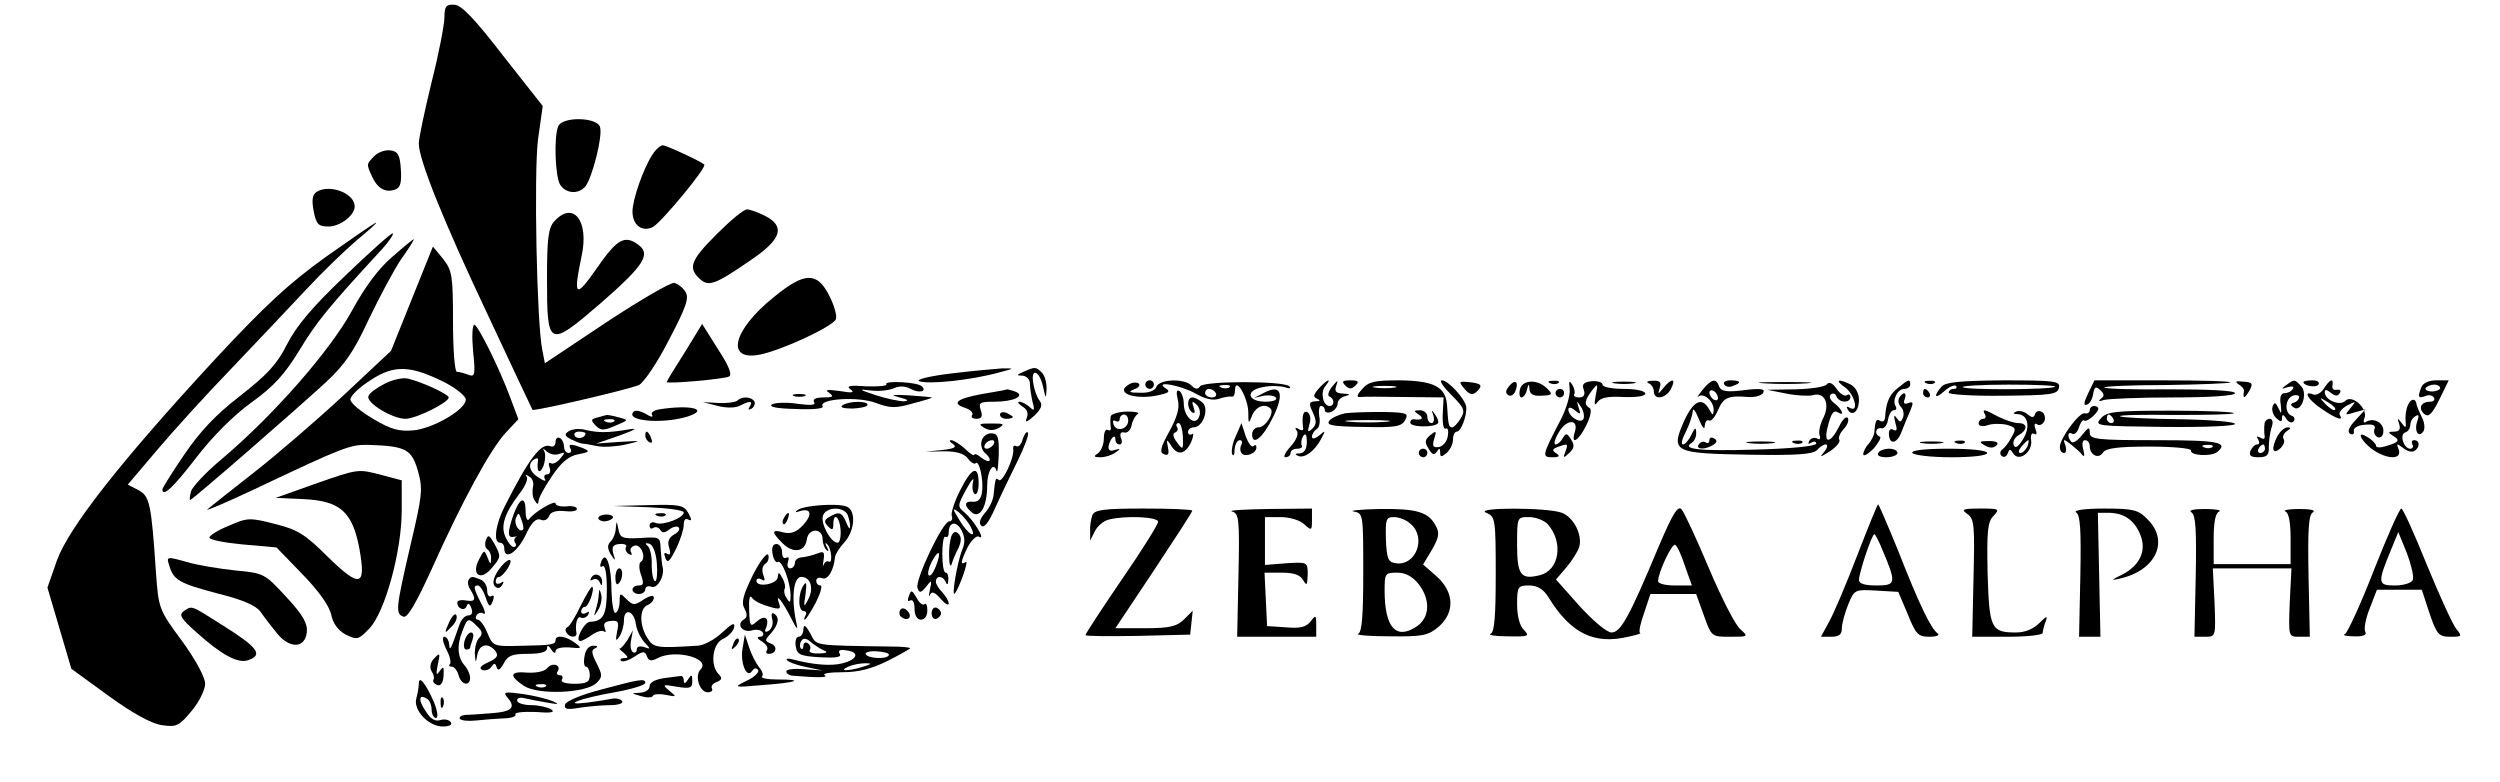 <?xml version="1.0" standalone="no"?>
<!DOCTYPE svg PUBLIC "-//W3C//DTD SVG 20010904//EN"
 "http://www.w3.org/TR/2001/REC-SVG-20010904/DTD/svg10.dtd">
<svg version="1.0" xmlns="http://www.w3.org/2000/svg"
 width="585pt" height="183pt" viewBox="0 0 585 183"
 preserveAspectRatio="xMidYMid meet">

<g transform="translate(0,183) scale(0.1,-0.1)"
fill="#000000" stroke="none">
<path d="M1040 1790 c0 -17 -13 -85 -30 -152 -16 -66 -30 -131 -30 -144 0 -37
56 -178 163 -404 55 -118 102 -217 103 -219 3 -4 223 47 249 58 11 5 43 52 70
105 41 78 48 99 39 113 -6 10 -18 19 -26 21 -8 2 -80 -40 -159 -92 l-144 -96
-6 31 c-13 62 -20 415 -10 493 l11 78 -93 118 c-67 87 -98 119 -114 119 -19 1
-23 -4 -23 -29z"/>
<path d="M1306 1534 c-10 -25 -7 -114 4 -135 13 -22 43 -25 60 -5 16 21 41
118 34 139 -7 23 -89 25 -98 1z"/>
<path d="M1526 1467 c-20 -30 -46 -104 -46 -132 0 -32 23 -49 48 -36 20 11
127 140 120 146 -9 8 -89 45 -97 45 -6 0 -17 -10 -25 -23z"/>
<path d="M876 1465 c-19 -20 -19 -18 -5 -49 13 -28 32 -38 55 -29 11 4 14 17
12 47 -2 33 -7 42 -24 44 -12 2 -29 -4 -38 -13z"/>
<path d="M741 1381 c-10 -6 -12 -19 -7 -45 6 -31 11 -36 35 -36 27 0 61 26 61
47 0 31 -59 53 -89 34z"/>
<path d="M1677 1282 c-61 -61 -68 -79 -39 -105 21 -19 36 -13 127 50 64 45 72
74 25 98 -16 8 -35 15 -42 15 -8 0 -39 -26 -71 -58z"/>
<path d="M1297 1312 c-14 -15 -17 -41 -17 -134 0 -161 3 -163 125 -58 101 88
119 115 89 137 -32 24 -50 14 -97 -54 -51 -73 -56 -68 -36 28 18 83 -20 130
-64 81z"/>
<path d="M764 1230 c-88 -63 -143 -114 -262 -242 -221 -239 -342 -394 -369
-470 l-22 -63 28 -95 28 -95 88 -64 c58 -42 101 -65 125 -68 33 -5 40 -1 68
33 18 21 32 50 32 64 0 15 -22 56 -54 100 -54 73 -55 76 -61 160 -11 164 -15
179 -41 193 l-25 13 67 79 c37 44 115 130 173 190 58 61 138 145 176 186 39
42 93 94 120 117 28 23 48 41 45 41 -3 0 -55 -36 -116 -79z"/>
<path d="M809 1186 c-77 -73 -115 -118 -137 -161 -24 -48 -47 -72 -111 -122
-57 -44 -94 -84 -130 -137 -28 -41 -51 -78 -51 -81 0 -20 27 6 79 74 38 49 86
98 129 129 53 38 78 66 113 123 39 65 70 103 193 236 16 18 28 35 25 37 -2 2
-52 -42 -110 -98z"/>
<path d="M918 1229 c-31 -26 -64 -70 -95 -127 -51 -93 -183 -244 -304 -346
-37 -31 -69 -65 -72 -76 -3 -11 -4 -20 -2 -20 5 0 244 208 317 275 45 42 66
72 101 148 25 52 59 116 76 141 18 25 31 46 29 46 -2 0 -24 -18 -50 -41z"/>
<path d="M964 1131 l-49 -122 -110 -103 c-60 -56 -155 -138 -210 -181 -55 -43
-104 -82 -110 -87 -5 -5 44 16 110 47 209 99 224 105 268 104 87 -3 100 -10
115 -61 12 -43 10 -57 -18 -176 -34 -147 -35 -158 -16 -165 9 -4 29 30 66 111
73 163 138 281 173 319 l30 32 -18 48 c-26 71 -77 173 -85 173 -5 0 -6 -28 -3
-62 6 -55 4 -61 -11 -55 -10 4 -22 7 -27 7 -5 0 -9 53 -9 118 0 107 -2 119
-23 146 l-24 29 -49 -122z m77 -196 c27 -14 49 -32 49 -40 0 -23 -75 -67 -122
-72 -35 -3 -53 2 -95 27 -29 17 -53 37 -53 45 0 9 21 29 48 46 55 36 93 34
173 -6z"/>
<path d="M900 932 c-18 -9 -36 -22 -38 -29 -5 -16 56 -53 87 -53 24 0 101 38
101 50 0 7 -59 35 -95 44 -11 3 -36 -2 -55 -12z"/>
<path d="M1811 1135 c-96 -77 -114 -150 -34 -135 52 10 172 66 179 83 3 8 -4
33 -16 56 -28 55 -57 55 -129 -4z"/>
<path d="M1602 1005 c-23 -36 -42 -67 -42 -69 0 -5 136 7 146 13 8 4 -1 26
-26 64 l-37 59 -41 -67z"/>
<path d="M2225 956 c-49 -6 -83 -14 -74 -18 21 -8 121 2 189 21 34 9 35 9 5 9
-16 -1 -70 -6 -120 -12z"/>
<path d="M2395 960 c-17 -7 -17 -9 -2 -9 9 -1 17 -9 17 -18 0 -10 3 -29 6 -43
6 -21 4 -23 -7 -12 -7 6 -18 12 -23 12 -6 0 -3 -5 6 -11 11 -6 15 -16 11 -26
-5 -13 -1 -12 17 4 17 16 20 26 13 35 -6 7 -13 26 -15 41 -7 38 15 30 23 -9 6
-28 7 -28 8 -3 0 14 -4 30 -11 37 -14 14 -16 14 -43 2z"/>
<path d="M2074 931 c3 -4 -18 -6 -47 -5 -38 3 -48 1 -37 -7 11 -8 4 -9 -25 -4
-29 4 -36 3 -25 -4 12 -9 9 -11 -13 -11 -18 0 -26 -4 -22 -11 5 -7 -7 -8 -38
-4 -25 4 -52 3 -60 -1 -10 -6 10 -10 54 -11 41 -2 68 1 64 6 -11 18 84 24 125
8 32 -12 45 -13 86 -1 27 7 47 13 44 14 -3 1 -27 3 -55 5 -39 2 -43 1 -20 -5
20 -5 23 -8 10 -9 -11 0 -40 6 -65 14 -42 14 -43 15 -10 11 19 -2 43 1 53 6
11 5 25 5 38 -2 20 -11 39 -6 26 6 -9 10 -88 14 -83 5z"/>
<path d="M2641 930 c-35 -21 21 -38 77 -23 18 4 20 8 10 14 -29 19 33 8 68
-11 24 -14 43 -18 57 -13 12 4 25 6 30 5 4 -1 7 6 7 16 1 32 30 -18 31 -52 0
-29 1 -29 9 -8 9 21 30 29 43 16 10 -10 -12 -44 -28 -44 -8 0 -15 -7 -15 -16
0 -29 25 -9 49 40 27 55 19 78 -21 57 l-23 -12 22 5 c13 2 26 0 29 -5 3 -5 -8
-9 -24 -9 -43 0 -49 26 -8 34 18 4 42 3 52 0 11 -4 16 -3 11 2 -12 13 -200 13
-209 0 -5 -8 -11 -7 -20 2 -17 17 -75 15 -82 -3 -3 -9 -18 -15 -38 -14 -26 0
-29 2 -14 8 11 4 15 10 10 14 -6 3 -16 2 -23 -3z m236 -6 c-3 -3 -12 -4 -19
-1 -8 3 -5 6 6 6 11 1 17 -2 13 -5z m-32 -14 c3 -5 -1 -10 -9 -10 -9 0 -16 5
-16 10 0 6 4 10 9 10 6 0 13 -4 16 -10z"/>
<path d="M2680 930 c0 -5 5 -10 10 -10 6 0 10 5 10 10 0 6 -4 10 -10 10 -5 0
-10 -4 -10 -10z"/>
<path d="M3086 921 c-13 -15 -14 -20 -4 -24 9 -4 7 -6 -4 -6 -15 -1 -16 -5 -6
-26 9 -20 9 -28 -1 -38 -11 -10 -12 -8 -7 10 4 12 2 24 -4 28 -10 6 -14 -7
-11 -34 2 -8 -2 -10 -10 -5 -8 5 -10 3 -4 -5 4 -7 -2 -22 -16 -37 -12 -13 -17
-24 -11 -24 7 0 12 5 12 10 0 6 7 10 16 10 8 0 13 4 10 8 -2 4 -1 14 3 21 6 9
9 4 9 -13 0 -17 -6 -26 -17 -27 -11 0 -12 -2 -3 -6 15 -6 39 12 54 41 10 19
10 20 -5 7 -10 -8 -17 -9 -17 -3 0 6 5 14 11 18 6 3 9 17 6 30 -2 13 0 24 4
24 5 0 9 -4 9 -10 0 -5 7 -7 15 -4 8 4 15 12 15 19 0 8 8 16 18 18 13 4 12 5
-5 6 -17 1 -21 5 -16 19 5 14 3 13 -10 -3 -9 -11 -11 -21 -6 -23 12 -5 12 -22
0 -22 -15 0 -22 32 -10 46 17 21 5 17 -15 -5z"/>
<path d="M3148 928 c9 -9 15 -9 24 0 9 9 7 12 -12 12 -19 0 -21 -3 -12 -12z"/>
<path d="M3187 919 c-12 -13 -13 -19 -5 -18 7 1 54 1 104 0 l92 -1 -2 -39 c-1
-22 2 -37 7 -34 5 3 7 -5 5 -17 -2 -13 -11 -24 -21 -26 -14 -2 -16 2 -11 19 6
19 5 20 -9 9 -13 -11 -14 -17 -4 -32 8 -14 13 -16 19 -7 6 9 8 9 8 -2 0 -11 3
-11 15 -1 8 7 15 21 15 31 0 11 4 19 9 19 10 0 24 38 22 58 -3 19 -42 62 -57
62 -7 0 3 -15 22 -34 31 -31 33 -37 22 -55 -7 -12 -16 -21 -20 -21 -8 0 -9 5
-12 52 -3 43 -31 57 -111 58 -59 0 -73 -3 -88 -21z m76 4 c-13 -2 -33 -2 -45
0 -13 2 -3 4 22 4 25 0 35 -2 23 -4z"/>
<path d="M3427 920 c12 -14 19 -15 28 -7 16 15 12 20 -19 23 -23 2 -23 1 -9
-16z"/>
<path d="M3531 926 c-8 -10 -9 -16 -1 -21 5 -3 13 1 16 10 9 22 -1 29 -15 11z"/>
<path d="M3557 920 c-3 -11 -1 -20 3 -20 5 0 11 8 13 18 4 15 5 15 6 1 1 -11
9 -16 26 -15 29 1 30 3 13 19 -22 20 -55 18 -61 -3z"/>
<path d="M3628 933 c7 -3 16 -2 19 1 4 3 -2 6 -13 5 -11 0 -14 -3 -6 -6z"/>
<path d="M3673 920 c2 -14 -8 -49 -24 -78 -41 -79 -41 -82 -16 -82 16 0 18 3
9 9 -11 7 -10 10 3 15 24 9 25 8 18 -11 -6 -15 -5 -16 9 -3 12 11 13 19 4 32
-9 15 -12 15 -19 3 -4 -8 -12 -15 -17 -15 -5 0 -2 13 8 29 18 31 47 31 37 0
-10 -32 9 -21 27 16 10 20 13 37 8 40 -14 8 -12 18 5 41 14 18 15 17 9 -11 -4
-22 -3 -26 4 -16 8 11 26 14 61 12 31 -1 51 2 51 8 0 6 -21 11 -50 11 -27 0
-50 4 -50 10 0 5 -11 9 -25 8 -19 -2 -24 -7 -19 -20 4 -12 0 -18 -11 -18 -9 0
-14 4 -11 8 2 4 0 14 -5 22 -7 11 -8 9 -6 -10z m32 -71 c-8 -11 -35 7 -35 23
0 6 7 5 15 -2 13 -11 15 -10 9 6 -5 18 -5 18 6 1 6 -9 8 -22 5 -28z"/>
<path d="M3778 933 c12 -2 32 -2 45 0 12 2 2 4 -23 4 -25 0 -35 -2 -22 -4z"/>
<path d="M3858 933 c6 -2 12 -11 12 -19 0 -21 28 -17 40 6 13 25 2 26 -17 3
-14 -17 -14 -17 -9 0 4 13 0 17 -17 16 -12 0 -16 -3 -9 -6z"/>
<path d="M3984 918 c-10 -13 -15 -20 -10 -16 12 10 36 -10 36 -31 -1 -14 -2
-14 -11 2 -17 29 -37 19 -59 -30 -31 -71 -23 -74 154 -77 111 -2 149 1 158 11
6 7 15 13 20 13 6 0 4 -8 -3 -17 -12 -14 -11 -14 13 1 15 10 25 22 22 27 -3 5
2 16 10 25 9 9 13 20 10 26 -4 5 -13 -4 -21 -21 -19 -38 -36 -41 -27 -3 9 36
14 43 25 37 17 -11 9 8 -8 21 -10 7 -14 16 -9 21 5 4 11 2 13 -4 6 -16 33 -17
33 -2 0 5 -4 8 -9 4 -5 -3 -16 4 -24 16 -9 13 -17 16 -22 10 -3 -6 -36 -11
-73 -12 l-67 -1 45 -9 c25 -5 52 -6 61 -4 28 9 42 -19 26 -52 -8 -15 -12 -34
-9 -42 3 -8 0 -11 -6 -7 -6 3 -14 1 -18 -5 -4 -8 -3 -9 4 -5 7 4 12 3 12 -2 0
-6 -61 -12 -142 -14 -134 -4 -174 1 -149 16 6 4 11 15 10 24 0 13 -3 12 -11
-5 -6 -13 -15 -23 -20 -23 -5 0 -2 13 7 30 8 16 15 37 16 47 0 10 6 3 14 -17
8 -20 14 -27 14 -17 1 10 5 16 10 13 5 -3 14 8 21 24 13 30 23 35 72 31 14 -1
30 3 34 10 5 9 -6 11 -45 6 -40 -5 -53 -3 -58 8 -7 21 -17 19 -39 -7z m36 -19
c0 -6 -4 -7 -10 -4 -5 3 -10 11 -10 16 0 6 5 7 10 4 6 -3 10 -11 10 -16z"/>
<path d="M4035 930 c3 -5 12 -7 20 -3 21 7 19 13 -6 13 -11 0 -18 -4 -14 -10z"/>
<path d="M4128 933 c29 -2 74 -2 100 0 26 2 2 3 -53 3 -55 0 -76 -1 -47 -3z"/>
<path d="M4318 923 c22 -16 33 -61 10 -47 -7 4 -8 3 -4 -5 11 -17 26 -3 26 24
0 14 -8 29 -19 35 -30 15 -39 11 -13 -7z"/>
<path d="M4441 922 c-20 -15 -28 -34 -30 -70 -1 -7 -5 -10 -11 -7 -9 6 -12 2
-14 -27 -1 -7 -7 -19 -13 -26 -7 -7 -13 -19 -13 -25 0 -6 11 0 24 13 12 14 19
27 15 28 -14 6 -10 22 3 20 7 -2 14 7 16 20 2 12 8 22 13 22 6 0 8 4 5 9 -9
14 4 41 20 41 8 0 14 5 14 10 0 14 -4 13 -29 -8z"/>
<path d="M4508 933 c7 -3 16 -2 19 1 4 3 -2 6 -13 5 -11 0 -14 -3 -6 -6z"/>
<path d="M4543 925 c-20 -23 -15 -30 7 -10 11 10 23 15 27 12 3 -4 1 -7 -5 -7
-7 0 -12 -4 -12 -9 0 -4 57 -8 127 -7 113 1 128 3 131 19 3 15 -8 17 -130 17
-102 -1 -136 -4 -145 -15z m266 0 c-8 -7 -209 -8 -216 -1 -4 3 45 6 107 6 62
0 111 -2 109 -5z"/>
<path d="M4886 909 c-10 -21 -11 -29 -3 -26 7 2 13 13 15 25 3 17 6 19 17 9 9
-9 10 -14 1 -20 -7 -6 -4 -7 7 -3 10 3 84 6 163 6 86 0 144 4 144 10 0 6 -60
9 -151 9 -82 -1 -152 1 -155 4 -3 3 61 6 142 6 82 1 150 4 153 6 2 3 -68 5
-157 5 l-161 0 -15 -31z"/>
<path d="M5238 931 c8 -5 13 -11 13 -15 -3 -18 0 -20 9 -6 14 22 12 26 -12 27
-16 2 -19 0 -10 -6z"/>
<path d="M5350 929 c-13 -9 -12 -10 3 -5 11 3 16 2 12 -4 -3 -6 -12 -10 -19
-10 -9 0 -12 -10 -9 -27 2 -22 2 -24 -5 -9 -7 15 -10 16 -14 5 -3 -8 1 -20 8
-27 11 -10 14 -10 14 0 0 9 3 9 10 -2 5 -8 13 -11 17 -6 4 5 2 11 -4 13 -18 6
-16 40 2 47 8 3 15 1 15 -3 0 -5 -5 -11 -12 -13 -9 -3 -9 -6 0 -12 18 -11 33
35 16 51 -15 16 -15 16 -34 2z"/>
<path d="M5390 936 c0 -9 30 -14 35 -6 4 6 -3 10 -14 10 -12 0 -21 -2 -21 -4z"/>
<path d="M5438 921 c-6 -10 -18 -17 -25 -14 -25 10 -13 -12 20 -34 35 -24 52
-29 42 -14 -3 6 5 15 17 22 22 11 22 11 8 -6 -14 -17 -13 -17 10 -10 l25 7
-23 -25 c-15 -16 -20 -27 -13 -32 7 -3 10 -1 9 6 -2 7 9 14 25 15 21 2 27 -1
23 -11 -2 -7 1 -15 8 -18 6 -3 13 3 13 13 2 20 -22 34 -40 23 -6 -4 -8 0 -4 9
8 22 -29 56 -45 40 -13 -13 -48 2 -48 20 0 7 4 7 14 -1 10 -8 16 -9 21 -1 4 6
1 9 -7 8 -7 -2 -12 3 -10 10 3 18 -6 15 -20 -7z m26 -50 c-2 -3 -12 3 -22 13
-16 17 -16 18 5 5 12 -7 20 -15 17 -18z"/>
<path d="M5666 924 c-9 -23 -8 -27 9 -21 8 4 17 2 20 -3 4 -6 -1 -10 -9 -10
-21 0 -28 -16 -13 -29 10 -8 18 0 35 34 l22 45 -29 0 c-17 0 -31 -6 -35 -16z
m44 -2 c0 -4 -9 -8 -19 -8 -11 0 -17 4 -15 8 3 4 12 8 20 8 8 0 14 -4 14 -8z"/>
<path d="M2298 908 c-60 -11 -73 -22 -38 -33 11 -4 18 -11 15 -16 -4 -5 1 -9
10 -9 12 0 15 6 10 20 -6 18 -2 20 32 20 46 0 74 14 48 24 -9 3 -17 5 -18 5
-1 -1 -28 -6 -59 -11z"/>
<path d="M2756 895 c5 -19 -1 -40 -20 -75 -21 -38 -23 -49 -12 -53 10 -4 12 1
9 16 -4 20 -3 20 7 5 15 -25 33 -22 47 7 6 14 7 23 2 19 -5 -3 -9 0 -9 5 0 6
6 11 13 11 22 0 37 43 21 58 -7 6 -18 12 -24 12 -13 0 -13 -27 0 -35 6 -4 7 1
3 12 -5 14 -3 16 7 6 7 -6 10 -19 6 -28 -9 -24 -36 -1 -36 31 0 12 -5 26 -10
29 -7 4 -8 -3 -4 -20z m12 -87 c1 -31 0 -32 -14 -13 -9 12 -11 21 -4 23 5 2 8
8 4 13 -3 5 -1 9 4 9 5 0 9 -15 10 -32z"/>
<path d="M3640 910 c0 -5 5 -10 10 -10 6 0 10 5 10 10 0 6 -4 10 -10 10 -5 0
-10 -4 -10 -10z"/>
<path d="M4500 910 c0 -5 5 -10 11 -10 5 0 7 5 4 10 -3 6 -8 10 -11 10 -2 0
-4 -4 -4 -10z"/>
<path d="M1858 903 c6 -2 18 -2 25 0 6 3 1 5 -13 5 -14 0 -19 -2 -12 -5z"/>
<path d="M4444 899 c-3 -6 -2 -15 4 -21 6 -6 8 -17 5 -25 -5 -12 -7 -12 -15
-1 -6 9 -7 5 -3 -11 5 -16 4 -21 -4 -17 -6 4 -11 1 -11 -8 0 -27 18 -26 29 2
6 15 15 38 21 51 8 19 7 22 -4 18 -10 -4 -13 -1 -9 9 6 16 -3 19 -13 3z"/>
<path d="M1726 893 c-4 -4 -24 -7 -44 -6 l-37 2 35 -9 c20 -5 41 -5 52 1 23
12 31 11 22 -3 -4 -7 -3 -8 5 -4 6 4 9 12 6 17 -7 11 -29 12 -39 2z"/>
<path d="M5635 883 c-5 -10 -7 -27 -6 -38 2 -17 0 -18 -9 -5 -10 13 -11 12 -6
-2 4 -13 0 -18 -12 -18 -14 0 -15 -2 -2 -10 17 -10 14 -15 -17 -24 -13 -4 -23
-4 -23 1 0 4 -9 14 -20 20 -29 19 -15 -11 15 -31 34 -22 66 -21 58 2 -6 15 -5
15 10 4 9 -8 21 -11 27 -7 13 8 13 25 -1 25 -5 0 -7 -4 -4 -10 3 -5 1 -10 -5
-10 -15 0 -26 33 -12 38 7 2 12 10 12 17 0 8 5 17 12 21 8 5 9 2 5 -10 -9 -23
2 -43 14 -25 4 7 2 22 -4 33 -6 12 -11 24 -12 28 -1 16 -13 17 -20 1z"/>
<path d="M1972 882 c-8 -5 1 -8 23 -8 19 1 35 4 35 9 0 9 -42 9 -58 -1z"/>
<path d="M1542 872 c-12 -2 -20 -8 -16 -13 3 -6 -3 -5 -14 2 -12 7 -25 10 -29
6 -22 -22 65 -30 125 -12 54 17 9 29 -66 17z"/>
<path d="M4890 870 c0 -5 -5 -9 -12 -7 -13 2 -58 -59 -58 -79 0 -8 4 -14 10
-14 5 0 6 8 3 18 -6 15 -5 16 13 2 10 -8 23 -19 27 -25 5 -5 5 0 2 13 -4 13
-2 22 4 22 6 0 11 -6 11 -14 0 -21 21 -31 31 -15 6 10 34 14 108 14 55 0 99
-4 98 -9 -3 -12 46 -15 61 -4 28 23 4 28 -143 28 -141 0 -155 2 -155 18 0 14
-3 13 -18 -6 -10 -13 -21 -20 -25 -16 -10 11 -9 26 2 19 5 -3 13 4 16 16 4 11
9 18 12 15 6 -5 33 18 33 28 0 3 -4 6 -10 6 -5 0 -10 -4 -10 -10z m287 -86
c-3 -3 -12 -4 -19 -1 -8 3 -5 6 6 6 11 1 17 -2 13 -5z"/>
<path d="M2340 860 c0 -6 7 -10 15 -10 8 0 15 2 15 4 0 2 -7 6 -15 10 -8 3
-15 1 -15 -4z"/>
<path d="M2599 855 c-1 -5 -1 -16 0 -24 2 -7 -2 -10 -7 -7 -5 3 -9 -6 -9 -20
0 -15 -7 -30 -14 -35 -11 -7 -9 -9 6 -9 11 0 27 5 35 11 13 9 13 10 -2 6 -10
-4 -15 0 -14 8 3 18 16 32 16 17 0 -7 4 -12 10 -12 5 0 7 7 3 15 -3 10 -1 15
8 13 7 -2 15 6 17 17 2 11 9 23 14 26 6 4 -6 6 -26 6 -20 -1 -37 -6 -37 -12z
m41 -9 c0 -20 -27 -28 -34 -10 -3 9 -1 12 4 9 6 -3 10 -1 10 4 0 6 5 11 10 11
6 0 10 -6 10 -14z"/>
<path d="M3148 863 c-14 -3 -31 -10 -37 -17 -9 -11 6 -14 78 -15 77 -2 91 1
99 16 9 16 4 18 -52 19 -33 0 -73 -1 -88 -3z m95 -20 c-24 -2 -62 -2 -85 0
-24 2 -5 4 42 4 47 0 66 -2 43 -4z"/>
<path d="M3320 860 c13 -9 7 -14 -12 -11 -5 0 -8 -3 -8 -8 0 -11 58 -12 65 -1
2 3 -1 12 -7 20 -8 12 -9 12 -4 -2 3 -10 1 -18 -4 -18 -6 0 -10 7 -10 15 0 8
-8 15 -17 15 -15 0 -16 -2 -3 -10z"/>
<path d="M4645 860 c3 -5 1 -10 -4 -10 -6 0 -11 -5 -11 -11 0 -6 9 -8 21 -4
11 4 31 4 45 1 21 -6 23 -9 11 -29 -6 -12 -16 -25 -22 -29 -5 -4 -6 -11 -1
-15 5 -4 11 -2 14 6 4 11 6 11 13 0 13 -21 45 3 42 30 -2 13 1 19 7 16 6 -4 7
1 3 11 -4 11 -2 15 4 11 6 -4 13 0 17 8 3 8 0 18 -6 21 -7 4 -14 2 -16 -5 -3
-9 -7 -9 -18 0 -7 6 -19 9 -26 6 -9 -4 -7 -6 3 -6 25 -1 31 -31 12 -60 -11
-18 -18 -21 -21 -12 -3 8 3 18 12 23 21 12 21 28 -1 28 -10 0 -31 7 -47 15
-33 18 -39 19 -31 5z m99 -75 c-4 -8 -11 -15 -16 -15 -6 0 -5 6 2 15 7 8 14
15 16 15 2 0 1 -7 -2 -15z"/>
<path d="M4916 851 c-16 -18 -10 -18 149 -20 93 -1 165 2 165 7 0 5 -60 10
-132 11 -73 1 -135 4 -137 7 -3 3 54 4 127 3 74 0 136 1 139 4 3 3 -62 6 -145
6 -132 0 -152 -2 -166 -18z m29 -1 c3 -5 1 -10 -4 -10 -6 0 -11 5 -11 10 0 6
2 10 4 10 3 0 8 -4 11 -10z"/>
<path d="M1398 853 c-16 -4 -16 -6 -4 -19 12 -12 19 -12 46 0 31 13 32 13 9
19 -13 4 -26 6 -29 6 -3 -1 -13 -3 -22 -6z m39 -9 c-3 -3 -12 -4 -19 -1 -8 3
-5 6 6 6 11 1 17 -2 13 -5z"/>
<path d="M5299 838 c-1 -7 -1 -19 0 -27 2 -8 -2 -10 -10 -5 -8 4 -10 3 -5 -4
4 -7 3 -12 -2 -12 -6 0 -12 -7 -16 -15 -4 -11 1 -15 19 -15 19 0 25 5 24 23 0
12 2 32 6 45 5 14 3 22 -4 22 -6 0 -12 -6 -12 -12z m1 -58 c0 -5 -5 -10 -11
-10 -5 0 -7 5 -4 10 3 6 8 10 11 10 2 0 4 -4 4 -10z"/>
<path d="M2303 829 c11 -7 23 -7 35 0 14 9 11 10 -18 10 -29 0 -32 -1 -17 -10z"/>
<path d="M2892 810 c-8 -16 -11 -36 -9 -42 3 -7 6 -3 6 10 1 12 6 22 12 22 5
0 7 -4 4 -10 -3 -5 -4 -14 0 -20 7 -11 35 -2 35 13 0 6 -3 7 -7 3 -4 -4 -12 7
-18 23 l-10 31 -13 -30z"/>
<path d="M1331 821 c-11 -7 -10 -11 5 -19 11 -5 22 -10 27 -10 4 0 20 -3 35
-6 15 -3 45 -1 67 4 38 9 38 9 -15 6 l-55 -4 55 19 c38 14 44 18 20 14 -46 -8
-70 -8 -100 -1 -14 4 -31 2 -39 -3z m39 -5 c0 -11 -19 -15 -25 -6 -3 5 1 10 9
10 9 0 16 -2 16 -4z"/>
<path d="M5330 811 c-16 -30 -13 -46 5 -31 8 7 12 17 9 22 -4 6 0 14 7 19 10
6 10 9 2 9 -7 0 -17 -9 -23 -19z"/>
<path d="M1510 811 c0 -6 4 -13 10 -16 6 -3 7 1 4 9 -7 18 -14 21 -14 7z"/>
<path d="M2297 798 c-3 -9 1 -23 9 -29 8 -7 12 -14 9 -17 -2 -3 -11 1 -20 8
-8 7 -15 9 -15 6 0 -4 -10 2 -22 14 -12 11 -27 20 -32 20 -6 0 -4 -4 4 -9 10
-7 3 -11 -25 -14 l-40 -4 44 1 c29 0 47 -5 56 -17 6 -9 15 -14 18 -11 8 9 19
-39 15 -67 -2 -16 -9 -24 -21 -23 -21 2 -22 -9 -3 -25 19 -16 36 14 36 63 0
34 15 57 22 34 2 -6 4 11 5 38 1 42 -2 50 -18 50 -10 0 -20 -8 -22 -18z m28
-8 c-3 -5 -11 -10 -16 -10 -6 0 -7 5 -4 10 3 6 11 10 16 10 6 0 7 -4 4 -10z"/>
<path d="M2393 802 c-3 -12 -10 -19 -15 -16 -5 3 -8 0 -7 -7 3 -20 -26 -81
-34 -72 -7 6 -8 5 -12 -35 -1 -12 -10 -31 -20 -42 -12 -14 -15 -24 -9 -30 7
-7 18 8 33 42 13 29 37 79 53 111 16 33 27 62 23 65 -3 3 -8 -4 -12 -16z"/>
<path d="M1300 796 c0 -9 -6 -13 -13 -10 -21 8 -50 -30 -106 -141 -22 -43 -27
-85 -11 -85 6 0 10 -6 10 -13 0 -29 29 -11 49 29 14 31 25 42 36 38 8 -4 17 0
20 9 4 9 16 13 36 11 16 -2 29 0 29 5 0 5 -11 8 -25 6 -14 -1 -25 2 -25 7 0 9
-50 -20 -62 -37 -4 -5 -8 2 -8 18 0 37 -13 34 -28 -6 -15 -43 -15 -57 1 -53 6
1 9 1 4 -1 -4 -3 -5 -9 -1 -14 3 -5 1 -9 -4 -9 -5 0 -13 10 -19 23 -12 26 -3
55 32 101 14 18 22 36 17 41 -4 5 -1 5 6 0 8 -4 12 -15 9 -25 -2 -10 -1 -24 4
-31 6 -10 9 -10 9 -2 0 7 14 33 31 58 22 33 40 48 62 52 27 5 28 7 12 14 -28
11 -37 11 -30 -1 3 -5 1 -10 -4 -10 -6 0 -11 6 -11 14 0 8 -4 18 -10 21 -5 3
-10 -1 -10 -9z m9 -28 c14 5 14 3 2 -11 -7 -9 -17 -14 -22 -11 -5 3 -6 -2 -3
-10 3 -9 1 -16 -6 -16 -6 0 -8 -5 -5 -11 4 -6 -2 -5 -14 3 -23 14 -27 33 -11
43 6 4 10 3 9 -2 -4 -25 3 -35 12 -15 5 13 6 29 3 35 -5 9 -4 9 6 0 7 -6 20
-9 29 -5z m-85 -177 c-8 -9 -22 12 -17 26 6 15 7 14 13 -3 4 -10 6 -21 4 -23z"/>
<path d="M4000 800 c0 -6 -4 -9 -9 -5 -5 3 -12 1 -16 -5 -8 -12 15 -13 34 -1
9 6 10 11 2 15 -6 4 -11 2 -11 -4z"/>
<path d="M4093 793 c15 -2 39 -2 55 0 15 2 2 4 -28 4 -30 0 -43 -2 -27 -4z"/>
<path d="M4198 793 c7 -3 16 -2 19 1 4 3 -2 6 -13 5 -11 0 -14 -3 -6 -6z"/>
<path d="M4498 793 c12 -2 32 -2 45 0 12 2 2 4 -23 4 -25 0 -35 -2 -22 -4z"/>
<path d="M4578 793 c7 -3 16 -2 19 1 4 3 -2 6 -13 5 -11 0 -14 -3 -6 -6z"/>
<path d="M4644 788 c12 -7 21 -7 28 0 6 6 0 10 -18 10 -23 0 -24 -2 -10 -10z"/>
<path d="M3320 770 c0 -5 5 -10 10 -10 6 0 10 5 10 10 0 6 -4 10 -10 10 -5 0
-10 -4 -10 -10z"/>
<path d="M4395 770 c-4 -6 5 -10 19 -10 14 0 26 5 26 10 0 6 -9 10 -19 10 -11
0 -23 -4 -26 -10z"/>
<path d="M4475 770 c3 -5 44 -10 91 -10 49 0 84 4 84 10 0 6 -37 10 -91 10
-57 0 -88 -4 -84 -10z"/>
<path d="M735 697 l-90 -32 66 -3 c85 -4 114 -30 130 -116 16 -89 2 -93 -74
-19 -53 53 -71 64 -124 77 -58 15 -64 15 -107 -4 -25 -10 -46 -23 -46 -28 0
-5 35 -12 78 -16 l79 -7 60 -62 c39 -40 63 -74 68 -95 4 -21 16 -37 34 -47 27
-13 30 -12 55 14 37 38 76 182 76 276 l0 71 -45 12 c-58 15 -54 16 -160 -21z"/>
<path d="M2247 683 c-14 -27 -22 -54 -20 -60 3 -7 0 -13 -6 -13 -15 0 -81
-139 -74 -156 4 -12 8 -12 20 3 13 17 14 16 9 -7 -3 -14 -3 -19 0 -12 4 9 11
7 25 -9 10 -12 19 -17 19 -11 0 6 -7 17 -15 26 -8 8 -15 19 -15 25 0 15 17 14
23 -1 3 -8 6 -6 6 5 1 9 -2 17 -6 17 -5 0 -8 20 -8 44 0 24 3 42 7 40 5 -3 8
2 8 10 0 25 18 28 30 5 8 -15 9 -29 1 -47 -11 -28 -25 -109 -17 -101 10 11 34
79 26 74 -14 -9 -12 1 5 36 9 16 21 27 26 23 17 -10 -12 38 -33 56 -18 15 -18
16 3 55 12 22 19 30 16 18 -3 -13 -1 -26 4 -29 5 -3 9 9 9 25 0 44 -16 38 -43
-16z m24 -85 c17 -32 -6 -19 -26 15 -17 28 -17 30 -1 18 9 -8 22 -23 27 -33z
m-81 -93 c-6 -15 -13 -25 -17 -21 -3 3 0 17 7 31 17 32 24 26 10 -10z"/>
<path d="M1518 643 c45 -2 82 -7 82 -12 0 -13 -48 -31 -65 -25 -8 4 -15 1 -15
-6 0 -6 4 -9 9 -5 5 3 13 1 16 -5 5 -8 11 -7 21 1 8 6 18 9 22 5 4 -4 -1 -12
-11 -17 -12 -7 -16 -17 -11 -31 4 -14 2 -18 -5 -14 -7 5 -8 1 -4 -10 5 -13 10
-8 25 22 10 20 18 46 18 56 0 12 4 16 11 12 8 -4 8 0 0 15 -11 19 -19 21 -94
19 l-82 -2 83 -3z"/>
<path d="M1867 637 c-8 -6 -6 -7 5 -3 26 8 30 -8 7 -33 -15 -16 -28 -21 -45
-17 -29 8 -30 2 -3 -25 25 -25 53 -21 57 9 4 27 37 27 37 0 0 -9 4 -20 9 -25
5 -5 6 -2 1 7 -5 8 -4 12 0 7 11 -9 14 -48 4 -41 -4 2 -9 -1 -12 -8 -2 -7 -2
-2 0 11 3 19 1 22 -14 16 -10 -4 -26 -8 -35 -9 -10 0 -18 -6 -18 -13 0 -7 -5
-13 -11 -13 -6 0 -8 7 -5 16 3 8 2 12 -4 9 -6 -3 -10 2 -10 13 0 10 -6 19 -13
19 -9 0 -12 -9 -9 -24 2 -12 8 -21 12 -18 10 6 30 -49 30 -79 0 -17 -2 -18 -9
-6 -6 8 -7 18 -5 22 3 4 0 16 -5 25 -8 15 -10 15 -11 3 0 -17 -50 -26 -50 -9
0 5 5 7 12 3 8 -5 9 -2 4 11 -4 11 -2 21 5 26 6 3 9 13 7 20 -3 8 -19 -13 -36
-46 -23 -47 -28 -65 -20 -79 7 -13 7 -21 -2 -26 -18 -11 -2 -32 20 -25 10 3
21 1 25 -5 3 -5 0 -10 -7 -10 -8 0 -6 -5 5 -11 9 -6 15 -14 12 -20 -4 -5 -2
-9 4 -9 18 0 21 18 5 24 -15 6 -15 8 0 24 18 21 21 38 7 46 -5 4 -7 -2 -4 -13
3 -10 -1 -22 -8 -27 -9 -5 -11 -2 -6 8 8 23 -4 30 -23 13 -14 -13 -16 -10 -17
28 -1 23 1 36 6 29 4 -7 21 -16 39 -21 26 -8 30 -7 25 7 -10 28 9 4 29 -36 12
-24 16 -28 12 -12 -13 58 -8 110 11 110 22 0 30 -27 16 -53 -10 -20 -11 -18
-6 13 3 25 2 31 -5 20 -13 -20 -13 -60 1 -60 5 0 7 -4 4 -10 -3 -5 -4 -10 -2
-10 3 0 14 18 26 40 11 22 16 40 11 40 -6 0 -10 5 -10 11 0 6 6 9 14 6 13 -5
27 18 30 50 1 6 10 21 21 33 26 28 29 77 5 85 -24 8 -99 2 -113 -8z m117 -13
c3 -9 6 -21 5 -27 0 -7 -4 -2 -9 11 -10 24 -17 26 -40 12 -12 -7 -12 -12 -2
-22 9 -9 12 -9 12 5 0 30 15 18 17 -13 1 -17 -2 -30 -7 -30 -16 0 -41 46 -34
64 8 21 50 21 58 0z"/>
<path d="M3880 548 c-68 -163 -88 -198 -109 -198 -11 0 -43 27 -75 62 l-55 62
24 28 c13 15 26 36 30 47 9 28 -12 70 -40 81 -34 13 -209 13 -177 0 21 -9 22
-14 22 -144 0 -98 -3 -136 -12 -139 -7 -3 11 -6 40 -6 49 -1 52 0 38 15 -10 9
-16 33 -16 60 0 41 2 44 28 44 19 0 33 -8 45 -27 52 -85 107 -112 187 -93 19
4 32 8 28 9 -4 1 0 21 9 46 l15 45 54 0 53 0 18 -50 c18 -50 18 -50 61 -50 43
0 44 0 24 18 -11 9 -44 73 -73 142 -29 69 -58 131 -64 138 -9 10 -21 -10 -55
-90z m-258 55 c37 -42 27 -108 -19 -119 -44 -11 -53 0 -53 71 0 65 0 65 28 65
16 0 36 -8 44 -17z m321 -98 l16 -45 -40 0 c-21 0 -39 4 -39 10 0 21 33 90 40
85 5 -3 15 -25 23 -50z"/>
<path d="M4345 528 c-26 -68 -56 -138 -66 -155 l-18 -33 24 0 c18 0 25 5 25
20 0 11 7 36 15 56 14 34 15 35 66 32 l51 -3 22 -52 c19 -47 24 -53 51 -53 17
0 25 4 19 8 -15 10 -43 67 -93 195 -24 59 -45 107 -46 107 -2 0 -24 -55 -50
-122z m60 15 c33 -78 32 -83 -14 -83 -27 0 -41 4 -41 13 0 16 30 107 36 107 2
0 11 -17 19 -37z"/>
<path d="M2556 624 c-3 -9 -6 -25 -5 -37 l0 -22 11 22 c6 12 20 24 32 27 37
10 116 7 116 -5 0 -6 -38 -67 -85 -135 -47 -69 -85 -127 -85 -130 0 -3 55 -3
123 -2 l122 3 3 28 3 28 -20 -20 c-17 -17 -34 -21 -91 -21 l-70 0 90 135 c49
74 90 137 90 140 0 3 -51 5 -114 5 -95 0 -115 -3 -120 -16z"/>
<path d="M2883 633 c16 -4 18 -17 15 -149 l-3 -144 93 0 92 0 0 27 c0 24 -1
25 -13 9 -10 -13 -24 -17 -57 -14 l-45 3 -3 63 -3 62 40 0 c28 0 43 -5 50 -17
9 -15 10 -13 11 12 0 30 0 30 -50 27 l-50 -4 0 56 0 56 37 0 c20 0 45 -7 55
-17 17 -15 18 -15 18 10 l0 27 -102 -1 c-57 -1 -95 -3 -85 -6z"/>
<path d="M3168 633 c22 -4 22 -7 22 -143 0 -101 -3 -140 -12 -143 -7 -3 26 -6
74 -6 77 -1 90 2 114 22 39 34 37 81 -4 118 l-32 28 21 35 c16 28 18 39 9 55
-17 33 -44 41 -132 40 -46 -1 -73 -4 -60 -6z m134 -30 c36 -32 11 -98 -36 -91
-18 3 -21 10 -23 56 -1 47 0 52 19 52 12 0 30 -7 40 -17z m17 -139 c29 -37 27
-79 -4 -100 -48 -32 -75 -3 -75 84 0 40 1 42 29 42 20 0 36 -9 50 -26z"/>
<path d="M4604 627 c16 -11 17 -28 14 -150 l-3 -137 83 0 c45 0 82 4 82 9 0 5
3 17 7 27 5 14 2 13 -15 -4 -14 -14 -34 -22 -54 -22 -59 0 -63 8 -67 138 -2
101 0 121 14 135 15 16 13 17 -31 17 -42 0 -46 -2 -30 -13z"/>
<path d="M4858 631 c10 -6 12 -41 10 -149 l-3 -142 25 0 25 0 -3 145 -3 145
28 0 c35 -1 59 -19 72 -53 14 -36 -2 -70 -42 -91 -27 -13 -28 -15 -7 -10 85
19 117 88 65 139 -21 22 -33 25 -102 25 -45 0 -72 -4 -65 -9z"/>
<path d="M5128 631 c10 -6 12 -41 10 -149 l-3 -142 25 0 c25 0 25 0 22 80 l-4
80 92 0 92 0 -4 -80 c-3 -80 -3 -80 22 -80 l25 0 -3 142 c-2 108 0 143 10 149
8 5 -5 8 -32 8 -25 0 -39 -3 -32 -6 8 -3 12 -26 12 -64 l0 -59 -90 0 -90 0 0
59 c0 38 4 61 13 64 6 3 -8 6 -33 6 -27 0 -40 -3 -32 -8z"/>
<path d="M5555 496 c-31 -80 -62 -147 -68 -150 -7 -2 3 -5 21 -5 21 -1 31 3
27 10 -4 6 0 30 10 55 l17 44 52 0 53 0 18 -55 c17 -50 22 -55 49 -55 27 0 28
1 14 18 -8 9 -39 77 -69 150 -29 72 -56 132 -60 132 -4 0 -33 -65 -64 -144z
m91 -23 c-3 -7 -21 -13 -42 -13 -41 0 -41 6 -8 86 l16 39 20 -49 c10 -27 17
-55 14 -63z"/>
<path d="M1400 618 c0 -4 6 -8 14 -8 8 0 17 4 20 8 2 4 -4 8 -15 8 -10 0 -19
-4 -19 -8z"/>
<path d="M1538 623 c7 -3 16 -2 19 1 4 3 -2 6 -13 5 -11 0 -14 -3 -6 -6z"/>
<path d="M1835 619 c-4 -6 -5 -12 -2 -15 2 -3 7 2 10 11 7 17 1 20 -8 4z"/>
<path d="M1441 595 c0 -12 -6 -26 -12 -32 -8 -8 -8 -16 0 -30 11 -17 12 -17 6
2 -4 16 0 21 15 22 11 1 18 -2 15 -7 -3 -5 0 -12 6 -16 7 -4 9 -3 6 3 -4 6 -1
13 7 16 16 6 30 -30 15 -38 -4 -3 -4 -17 1 -30 7 -20 6 -25 -5 -25 -8 0 -15
-4 -15 -10 0 -5 7 -10 15 -10 8 0 15 5 15 11 0 6 7 9 14 6 15 -6 33 28 26 48
-1 6 -3 23 -4 40 -1 29 -2 29 -48 26 -42 -2 -47 0 -51 21 -4 20 -4 20 -6 3z
m96 -83 c2 -23 0 -42 -4 -42 -4 0 -8 17 -8 38 1 20 -4 41 -10 45 -6 5 -5 7 4
5 9 -3 16 -21 18 -46z"/>
<path d="M2226 575 c-3 -9 -6 -31 -5 -48 0 -18 3 -25 6 -17 2 8 9 25 16 38 7
16 7 26 0 33 -7 7 -12 5 -17 -6z"/>
<path d="M1137 566 c-3 -8 -2 -18 3 -21 6 -4 10 -14 9 -23 0 -14 -2 -13 -8 3
-8 19 -8 19 -20 -4 -19 -35 3 -52 29 -21 23 27 23 28 6 59 -11 19 -14 21 -19
7z"/>
<path d="M396 507 c10 -35 24 -42 114 -66 60 -15 89 -28 100 -43 8 -12 26 -35
39 -51 30 -36 65 -34 69 4 2 20 -9 40 -48 82 -50 54 -52 56 -118 62 -37 4 -89
12 -115 20 -47 13 -48 13 -41 -8z"/>
<path d="M1407 516 c-4 -10 -3 -15 3 -11 6 4 10 -17 10 -54 0 -59 -8 -75 -39
-76 -14 0 -37 -45 -23 -45 4 0 17 7 28 15 12 8 24 11 28 7 4 -3 4 0 1 9 -4 10
1 15 15 16 17 2 19 -3 14 -25 -4 -21 -3 -24 5 -12 6 8 11 26 11 38 0 31 24 23
28 -9 2 -13 11 -32 20 -42 15 -16 15 -17 -1 -11 -10 3 -17 1 -17 -6 0 -6 -4
-9 -9 -6 -5 3 -7 16 -4 29 l4 22 -13 -23 c-8 -12 -16 -21 -19 -20 -2 2 2 -3
10 -9 12 -11 12 -13 1 -13 -7 0 -10 -3 -7 -6 4 -4 17 0 31 9 21 14 25 14 30 1
4 -11 10 -12 25 -4 42 22 126 -1 100 -27 -14 -14 -2 -53 17 -53 8 0 13 4 10 9
-3 5 2 12 11 15 12 5 14 9 5 18 -21 21 -15 72 10 83 13 6 24 18 26 27 2 13 -5
9 -28 -12 -18 -17 -44 -31 -59 -31 -95 -6 -102 -5 -116 18 -19 29 -19 69 0 77
8 3 15 11 15 17 0 7 -8 6 -24 -4 -21 -14 -25 -14 -40 1 -15 15 -16 15 -16 -5
0 -12 -4 -24 -9 -27 -5 -3 -9 19 -10 49 0 62 -13 99 -24 71z"/>
<path d="M1165 494 c-11 -17 -13 -30 -7 -36 6 -6 12 -5 17 3 5 8 4 10 -3 5 -7
-4 -12 -2 -12 3 0 6 3 11 8 11 4 0 13 9 20 20 18 30 -3 24 -23 -6z"/>
<path d="M1440 478 c0 -12 3 -18 7 -14 11 10 12 36 2 36 -5 0 -9 -10 -9 -22z"/>
<path d="M1384 479 c-4 -7 -3 -9 4 -5 5 3 13 0 15 -6 4 -9 6 -10 6 -1 1 17
-16 25 -25 12z"/>
<path d="M1096 472 c-2 -4 -1 -14 5 -22 14 -23 11 -29 -11 -25 -11 2 -20 0
-20 -5 0 -15 18 -21 22 -8 3 8 7 6 11 -5 4 -11 1 -17 -7 -17 -8 0 -17 -10 -21
-22 -20 -58 -23 -64 -24 -45 -1 9 -6 17 -11 17 -6 0 -4 -12 4 -29 9 -16 12
-31 9 -35 -4 -3 -2 -6 4 -6 6 0 13 -9 16 -20 6 -23 27 -27 27 -6 0 8 -6 21
-12 28 -17 18 -20 47 -6 81 12 32 14 32 35 11 12 -11 13 -18 4 -27 -6 -6 -10
-22 -10 -36 2 -24 2 -24 6 -3 5 25 25 29 42 9 8 -11 5 -17 -17 -27 -18 -8 -22
-14 -13 -18 7 -2 17 1 21 8 6 9 9 9 12 -1 3 -10 8 -7 17 9 9 18 20 22 56 22
29 0 45 4 45 13 0 8 4 7 10 -3 5 -8 10 -10 10 -4 0 7 13 10 32 9 30 -3 31 -2
13 11 -21 16 -45 19 -45 6 0 -10 -9 -12 -75 -13 -72 -2 -71 -2 -85 31 -7 17
-17 30 -22 30 -5 0 -6 5 -3 10 4 6 11 8 17 4 5 -3 3 8 -6 24 -18 35 -19 42 -8
42 5 0 13 -12 18 -27 8 -24 11 -25 17 -10 4 11 3 16 -3 12 -6 -3 -10 3 -10 13
0 11 -7 23 -16 26 -20 8 -22 8 -28 -2z"/>
<path d="M1359 413 c-13 -27 -27 -50 -32 -51 -4 -2 -5 -8 -1 -13 6 -11 24 -12
23 -1 -4 21 2 42 10 37 5 -3 13 0 17 6 4 8 3 9 -4 5 -7 -4 -12 -2 -12 3 0 6 4
11 9 11 8 0 23 41 17 47 -2 2 -14 -18 -27 -44z"/>
<path d="M1401 438 c0 -9 -4 -25 -7 -35 -5 -17 -5 -17 6 0 6 10 9 25 7 35 -4
15 -5 15 -6 0z"/>
<path d="M2127 436 c-4 -10 -3 -15 3 -11 6 3 10 -5 10 -19 0 -16 6 -26 15 -26
9 0 15 9 15 22 0 12 -3 18 -7 14 -4 -3 -12 3 -18 15 -11 19 -13 19 -18 5z"/>
<path d="M430 400 c-12 -9 -7 -17 30 -50 58 -52 96 -73 120 -65 37 12 24 30
-61 83 -74 47 -69 45 -89 32z"/>
<path d="M2106 402 c-3 -6 -1 -14 5 -17 15 -10 25 3 12 16 -7 7 -13 7 -17 1z"/>
<path d="M2180 395 c0 -9 5 -15 11 -13 6 2 11 8 11 13 0 5 -5 11 -11 13 -6 2
-11 -4 -11 -13z"/>
<path d="M1051 374 c-12 -27 -11 -28 4 -12 10 9 16 21 13 28 -2 7 -10 -1 -17
-16z"/>
<path d="M1880 358 c0 -10 -5 -18 -11 -18 -6 0 -9 -10 -7 -22 3 -20 10 -23 56
-26 38 -2 52 0 47 8 -5 8 1 11 16 8 31 -4 26 -21 -9 -30 -25 -7 -69 -4 -117 9
-11 3 -17 2 -13 -2 4 -5 25 -12 45 -16 l38 -8 -42 3 c-24 2 -43 0 -43 -5 0 -5
6 -9 13 -10 60 -5 86 -5 77 1 -7 4 12 7 42 7 37 0 68 8 106 27 28 14 52 28 52
29 0 2 -19 4 -42 4 -190 3 -176 1 -192 31 -11 19 -15 22 -16 10z m50 -51 c8
-3 3 -6 -13 -6 -16 -1 -26 3 -22 8 3 5 1 12 -5 16 -5 3 -10 1 -10 -6 0 -7 -3
-10 -6 -6 -3 3 -3 11 1 17 5 8 12 7 23 -3 10 -8 24 -17 32 -20z m150 -9 c0
-11 -48 -10 -54 1 -3 4 8 8 24 7 17 -1 30 -4 30 -8z m-60 -28 c-34 -11 -60
-11 -35 0 11 5 29 8 40 8 16 0 15 -2 -5 -8z"/>
<path d="M1087 330 c-3 -11 -1 -20 4 -20 5 0 9 2 9 4 0 2 3 11 6 20 3 9 2 16
-4 16 -5 0 -12 -9 -15 -20z"/>
<path d="M1716 323 c-6 -14 -5 -15 5 -6 7 7 10 15 7 18 -3 3 -9 -2 -12 -12z"/>
<path d="M1738 315 c-7 -34 9 -75 22 -55 5 7 10 8 14 2 3 -5 -9 -17 -27 -25
-32 -16 -31 -16 38 -10 81 6 98 13 35 13 -24 0 -40 3 -37 7 4 3 1 13 -7 22 -7
9 -18 30 -23 46 l-10 30 -5 -30z"/>
<path d="M1368 295 c-3 -14 -1 -25 3 -25 5 0 9 -9 9 -20 0 -16 -7 -20 -36 -20
-21 0 -33 4 -29 10 3 6 1 10 -5 10 -6 0 -9 4 -5 9 9 15 -12 22 -24 8 -6 -8
-26 -12 -46 -11 -42 4 -45 -7 -9 -31 34 -22 146 -17 170 7 14 14 14 18 0 46
-12 23 -13 32 -3 35 7 4 6 6 -4 6 -10 1 -19 -9 -21 -24z m-91 -71 c-3 -3 -12
-4 -19 -1 -8 3 -5 6 6 6 11 1 17 -2 13 -5z"/>
<path d="M1013 286 c-6 -8 -8 -19 -3 -27 5 -7 7 -16 4 -20 -2 -4 2 -9 9 -12 8
-3 14 5 15 22 1 21 0 23 -9 11 -8 -12 -9 -9 -5 13 7 30 6 32 -11 13z"/>
<path d="M1553 243 c-20 -3 -33 -10 -33 -19 0 -8 -10 -14 -22 -15 -22 -1 -22
-1 2 -8 14 -4 26 -4 28 1 2 4 16 5 30 2 26 -5 26 -5 8 10 -17 14 -16 15 18 9
31 -5 36 -3 36 13 0 16 -2 17 -10 4 -6 -10 -10 -11 -10 -2 0 6 -3 11 -7 10 -5
0 -23 -3 -40 -5z"/>
<path d="M980 230 c0 -8 -3 -24 -6 -35 -7 -27 29 -65 62 -65 15 0 23 4 19 10
-4 6 -15 8 -25 5 -12 -4 -23 3 -34 21 -18 26 -16 41 3 29 6 -3 11 -15 11 -26
0 -10 5 -19 10 -19 6 0 4 16 -5 38 -19 43 -35 63 -35 42z"/>
<path d="M1405 216 c-46 -12 -81 -27 -83 -35 -2 -11 6 -12 35 -7 21 3 53 6 71
6 18 0 31 4 28 9 -3 5 -14 8 -24 6 -9 -2 -35 -6 -57 -9 -64 -8 -18 10 63 24
39 7 72 17 72 22 0 11 -12 9 -105 -16z"/>
<path d="M1188 197 c20 -23 9 -33 -40 -36 -24 -2 -51 -4 -60 -4 -9 -1 -14 -5
-12 -9 3 -4 19 -6 37 -4 18 2 47 4 65 5 18 0 31 5 28 9 -3 5 18 7 47 6 36 -3
47 -1 37 6 -8 5 -30 10 -47 10 -18 0 -33 5 -33 11 0 6 8 8 18 5 9 -2 33 -7 52
-10 27 -5 30 -4 14 3 -12 5 -43 13 -70 17 -44 6 -48 5 -36 -9z"/>
<path d="M1031 184 c0 -11 3 -14 6 -6 3 7 2 16 -1 19 -3 4 -6 -2 -5 -13z"/>
</g>
</svg>
